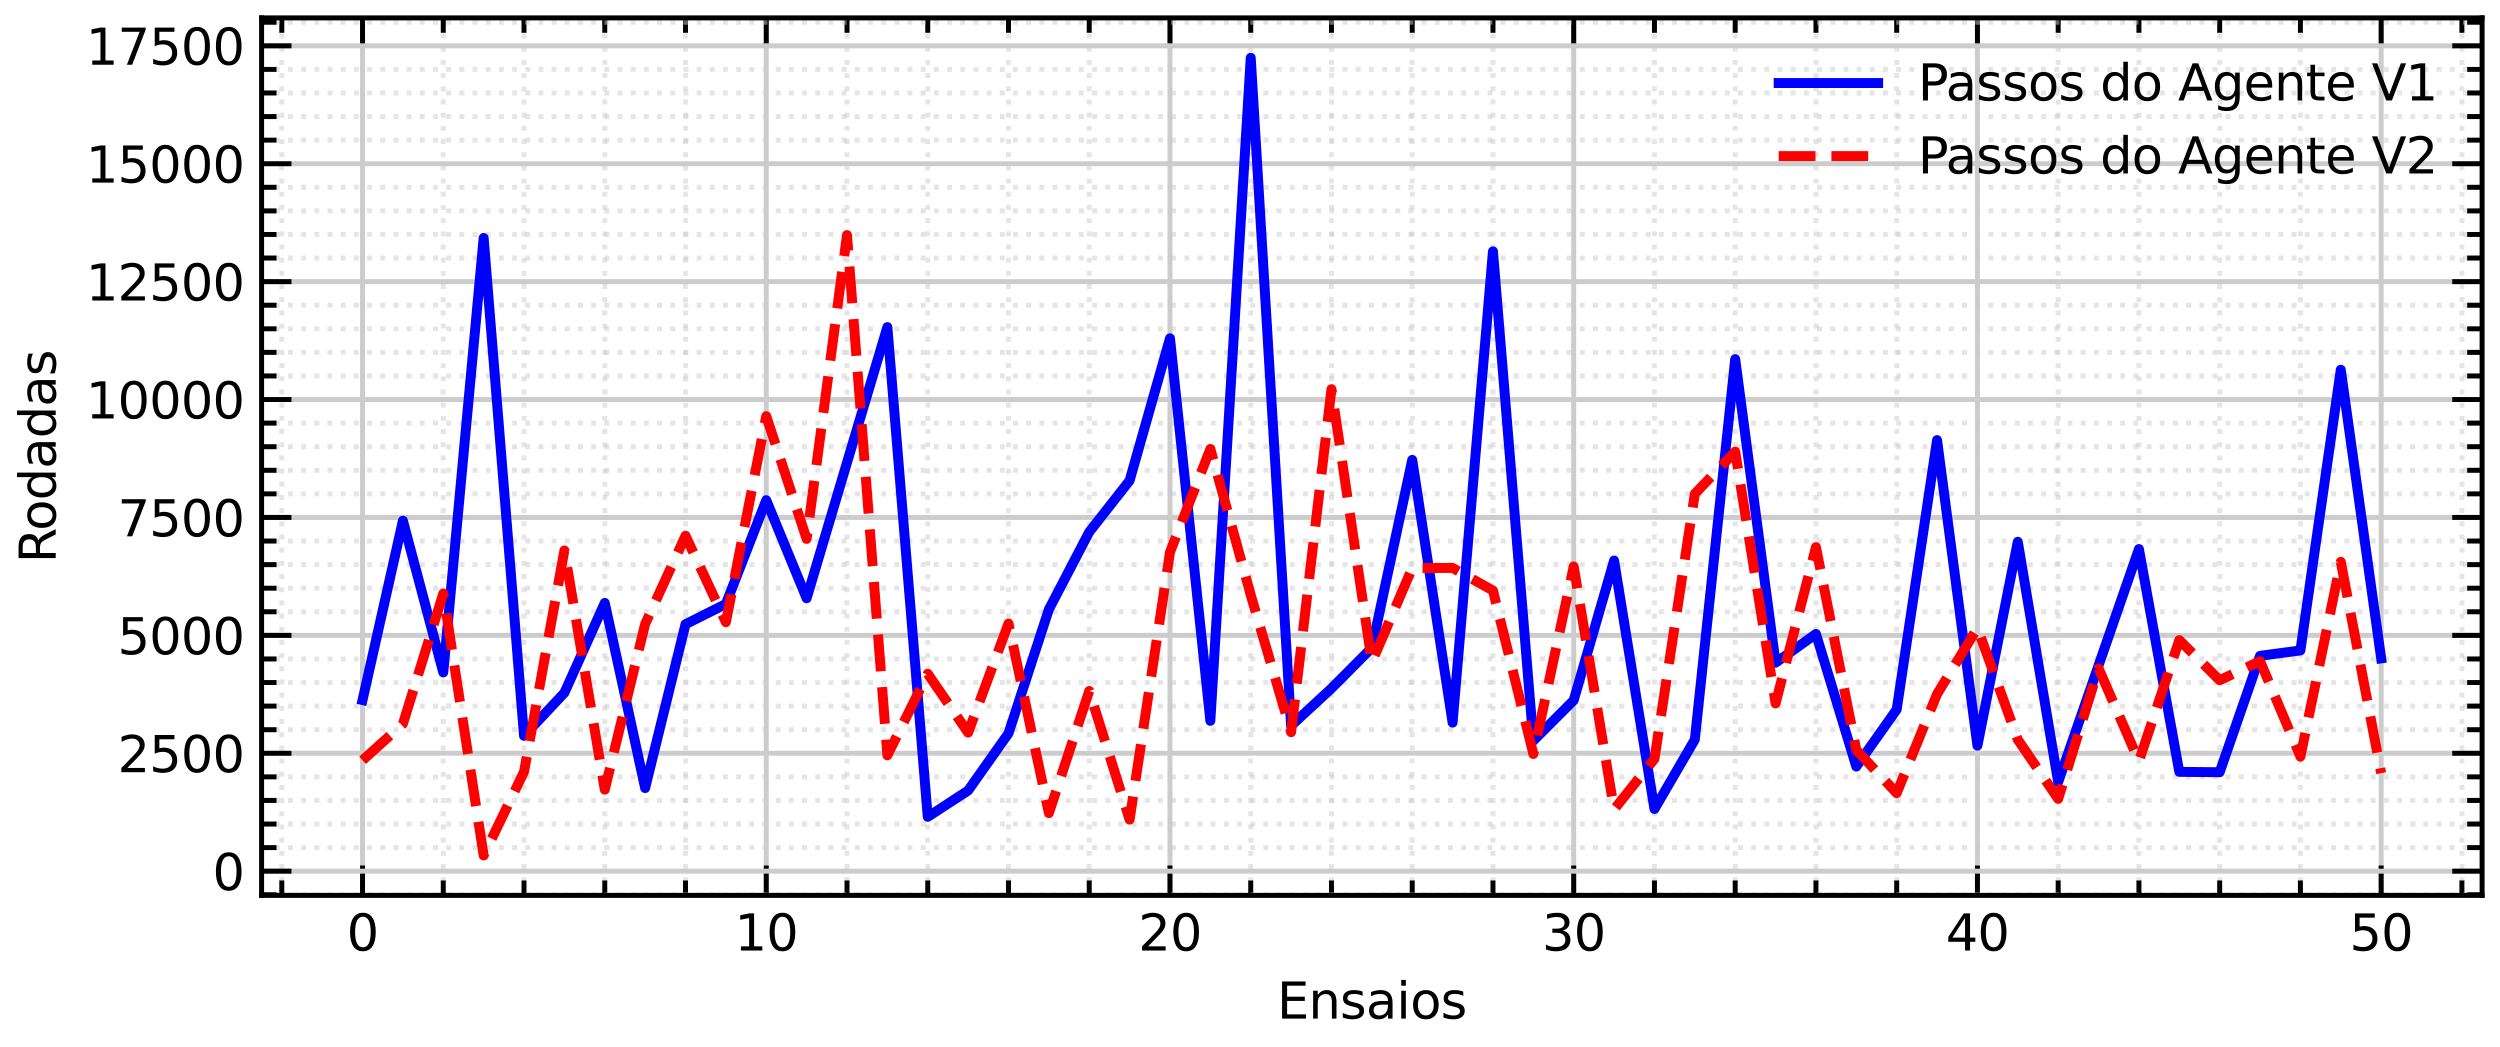 <?xml version="1.0" encoding="utf-8" standalone="no"?>
<!DOCTYPE svg PUBLIC "-//W3C//DTD SVG 1.1//EN"
  "http://www.w3.org/Graphics/SVG/1.1/DTD/svg11.dtd">
<svg xmlns:xlink="http://www.w3.org/1999/xlink" width="502.591pt" height="210.456pt" viewBox="0 0 502.591 210.456" xmlns="http://www.w3.org/2000/svg" version="1.1">
 <defs>
  <style type="text/css">*{stroke-linejoin: round; stroke-linecap: butt}</style>
 </defs>
 <g id="figure_1">
  <g id="patch_1">
   <path d="M 0 210.456 
L 502.591 210.456 
L 502.591 -0 
L 0 -0 
z
" style="fill: #ffffff"/>
  </g>
  <g id="axes_1">
   <g id="patch_2">
    <path d="M 52.591 180 
L 498.991 180 
L 498.991 3.6 
L 52.591 3.6 
z
" style="fill: #ffffff"/>
   </g>
   <g id="matplotlib.axis_1">
    <g id="xtick_1">
     <g id="line2d_1">
      <path d="M 72.882 180 
L 72.882 3.6 
" clip-path="url(#p25f8a3730e)" style="fill: none; stroke: #cccccc; stroke-linecap: square"/>
     </g>
     <g id="line2d_2">
      <defs>
       <path id="m1752357392" d="M 0 0 
L 0 -6 
" style="stroke: #000000"/>
      </defs>
      <g>
       <use xlink:href="#m1752357392" x="72.882" y="180" style="stroke: #000000"/>
      </g>
     </g>
     <g id="line2d_3">
      <defs>
       <path id="ma21f75948d" d="M 0 0 
L 0 6 
" style="stroke: #000000"/>
      </defs>
      <g>
       <use xlink:href="#ma21f75948d" x="72.882" y="3.6" style="stroke: #000000"/>
      </g>
     </g>
     <g id="text_1">
      <!-- 0 -->
      <g transform="translate(69.7 191.098) scale(0.1 -0.1)">
       <defs>
        <path id="DejaVuSans-30" d="M 2034 4250 
Q 1547 4250 1301 3770 
Q 1056 3291 1056 2328 
Q 1056 1369 1301 889 
Q 1547 409 2034 409 
Q 2525 409 2770 889 
Q 3016 1369 3016 2328 
Q 3016 3291 2770 3770 
Q 2525 4250 2034 4250 
z
M 2034 4750 
Q 2819 4750 3233 4129 
Q 3647 3509 3647 2328 
Q 3647 1150 3233 529 
Q 2819 -91 2034 -91 
Q 1250 -91 836 529 
Q 422 1150 422 2328 
Q 422 3509 836 4129 
Q 1250 4750 2034 4750 
z
" transform="scale(0.016)"/>
       </defs>
       <use xlink:href="#DejaVuSans-30"/>
      </g>
     </g>
    </g>
    <g id="xtick_2">
     <g id="line2d_4">
      <path d="M 154.045 180 
L 154.045 3.6 
" clip-path="url(#p25f8a3730e)" style="fill: none; stroke: #cccccc; stroke-linecap: square"/>
     </g>
     <g id="line2d_5">
      <g>
       <use xlink:href="#m1752357392" x="154.045" y="180" style="stroke: #000000"/>
      </g>
     </g>
     <g id="line2d_6">
      <g>
       <use xlink:href="#ma21f75948d" x="154.045" y="3.6" style="stroke: #000000"/>
      </g>
     </g>
     <g id="text_2">
      <!-- 10 -->
      <g transform="translate(147.683 191.098) scale(0.1 -0.1)">
       <defs>
        <path id="DejaVuSans-31" d="M 794 531 
L 1825 531 
L 1825 4091 
L 703 3866 
L 703 4441 
L 1819 4666 
L 2450 4666 
L 2450 531 
L 3481 531 
L 3481 0 
L 794 0 
L 794 531 
z
" transform="scale(0.016)"/>
       </defs>
       <use xlink:href="#DejaVuSans-31"/>
       <use xlink:href="#DejaVuSans-30" x="63.623"/>
      </g>
     </g>
    </g>
    <g id="xtick_3">
     <g id="line2d_7">
      <path d="M 235.209 180 
L 235.209 3.6 
" clip-path="url(#p25f8a3730e)" style="fill: none; stroke: #cccccc; stroke-linecap: square"/>
     </g>
     <g id="line2d_8">
      <g>
       <use xlink:href="#m1752357392" x="235.209" y="180" style="stroke: #000000"/>
      </g>
     </g>
     <g id="line2d_9">
      <g>
       <use xlink:href="#ma21f75948d" x="235.209" y="3.6" style="stroke: #000000"/>
      </g>
     </g>
     <g id="text_3">
      <!-- 20 -->
      <g transform="translate(228.846 191.098) scale(0.1 -0.1)">
       <defs>
        <path id="DejaVuSans-32" d="M 1228 531 
L 3431 531 
L 3431 0 
L 469 0 
L 469 531 
Q 828 903 1448 1529 
Q 2069 2156 2228 2338 
Q 2531 2678 2651 2914 
Q 2772 3150 2772 3378 
Q 2772 3750 2511 3984 
Q 2250 4219 1831 4219 
Q 1534 4219 1204 4116 
Q 875 4013 500 3803 
L 500 4441 
Q 881 4594 1212 4672 
Q 1544 4750 1819 4750 
Q 2544 4750 2975 4387 
Q 3406 4025 3406 3419 
Q 3406 3131 3298 2873 
Q 3191 2616 2906 2266 
Q 2828 2175 2409 1742 
Q 1991 1309 1228 531 
z
" transform="scale(0.016)"/>
       </defs>
       <use xlink:href="#DejaVuSans-32"/>
       <use xlink:href="#DejaVuSans-30" x="63.623"/>
      </g>
     </g>
    </g>
    <g id="xtick_4">
     <g id="line2d_10">
      <path d="M 316.372 180 
L 316.372 3.6 
" clip-path="url(#p25f8a3730e)" style="fill: none; stroke: #cccccc; stroke-linecap: square"/>
     </g>
     <g id="line2d_11">
      <g>
       <use xlink:href="#m1752357392" x="316.372" y="180" style="stroke: #000000"/>
      </g>
     </g>
     <g id="line2d_12">
      <g>
       <use xlink:href="#ma21f75948d" x="316.372" y="3.6" style="stroke: #000000"/>
      </g>
     </g>
     <g id="text_4">
      <!-- 30 -->
      <g transform="translate(310.01 191.098) scale(0.1 -0.1)">
       <defs>
        <path id="DejaVuSans-33" d="M 2597 2516 
Q 3050 2419 3304 2112 
Q 3559 1806 3559 1356 
Q 3559 666 3084 287 
Q 2609 -91 1734 -91 
Q 1441 -91 1130 -33 
Q 819 25 488 141 
L 488 750 
Q 750 597 1062 519 
Q 1375 441 1716 441 
Q 2309 441 2620 675 
Q 2931 909 2931 1356 
Q 2931 1769 2642 2001 
Q 2353 2234 1838 2234 
L 1294 2234 
L 1294 2753 
L 1863 2753 
Q 2328 2753 2575 2939 
Q 2822 3125 2822 3475 
Q 2822 3834 2567 4026 
Q 2313 4219 1838 4219 
Q 1578 4219 1281 4162 
Q 984 4106 628 3988 
L 628 4550 
Q 988 4650 1302 4700 
Q 1616 4750 1894 4750 
Q 2613 4750 3031 4423 
Q 3450 4097 3450 3541 
Q 3450 3153 3228 2886 
Q 3006 2619 2597 2516 
z
" transform="scale(0.016)"/>
       </defs>
       <use xlink:href="#DejaVuSans-33"/>
       <use xlink:href="#DejaVuSans-30" x="63.623"/>
      </g>
     </g>
    </g>
    <g id="xtick_5">
     <g id="line2d_13">
      <path d="M 397.536 180 
L 397.536 3.6 
" clip-path="url(#p25f8a3730e)" style="fill: none; stroke: #cccccc; stroke-linecap: square"/>
     </g>
     <g id="line2d_14">
      <g>
       <use xlink:href="#m1752357392" x="397.536" y="180" style="stroke: #000000"/>
      </g>
     </g>
     <g id="line2d_15">
      <g>
       <use xlink:href="#ma21f75948d" x="397.536" y="3.6" style="stroke: #000000"/>
      </g>
     </g>
     <g id="text_5">
      <!-- 40 -->
      <g transform="translate(391.174 191.098) scale(0.1 -0.1)">
       <defs>
        <path id="DejaVuSans-34" d="M 2419 4116 
L 825 1625 
L 2419 1625 
L 2419 4116 
z
M 2253 4666 
L 3047 4666 
L 3047 1625 
L 3713 1625 
L 3713 1100 
L 3047 1100 
L 3047 0 
L 2419 0 
L 2419 1100 
L 313 1100 
L 313 1709 
L 2253 4666 
z
" transform="scale(0.016)"/>
       </defs>
       <use xlink:href="#DejaVuSans-34"/>
       <use xlink:href="#DejaVuSans-30" x="63.623"/>
      </g>
     </g>
    </g>
    <g id="xtick_6">
     <g id="line2d_16">
      <path d="M 478.7 180 
L 478.7 3.6 
" clip-path="url(#p25f8a3730e)" style="fill: none; stroke: #cccccc; stroke-linecap: square"/>
     </g>
     <g id="line2d_17">
      <g>
       <use xlink:href="#m1752357392" x="478.7" y="180" style="stroke: #000000"/>
      </g>
     </g>
     <g id="line2d_18">
      <g>
       <use xlink:href="#ma21f75948d" x="478.7" y="3.6" style="stroke: #000000"/>
      </g>
     </g>
     <g id="text_6">
      <!-- 50 -->
      <g transform="translate(472.337 191.098) scale(0.1 -0.1)">
       <defs>
        <path id="DejaVuSans-35" d="M 691 4666 
L 3169 4666 
L 3169 4134 
L 1269 4134 
L 1269 2991 
Q 1406 3038 1543 3061 
Q 1681 3084 1819 3084 
Q 2600 3084 3056 2656 
Q 3513 2228 3513 1497 
Q 3513 744 3044 326 
Q 2575 -91 1722 -91 
Q 1428 -91 1123 -41 
Q 819 9 494 109 
L 494 744 
Q 775 591 1075 516 
Q 1375 441 1709 441 
Q 2250 441 2565 725 
Q 2881 1009 2881 1497 
Q 2881 1984 2565 2268 
Q 2250 2553 1709 2553 
Q 1456 2553 1204 2497 
Q 953 2441 691 2322 
L 691 4666 
z
" transform="scale(0.016)"/>
       </defs>
       <use xlink:href="#DejaVuSans-35"/>
       <use xlink:href="#DejaVuSans-30" x="63.623"/>
      </g>
     </g>
    </g>
    <g id="xtick_7">
     <g id="line2d_19">
      <path d="M 56.649 180 
L 56.649 3.6 
" clip-path="url(#p25f8a3730e)" style="fill: none; stroke-dasharray: 1,1.65; stroke-dashoffset: 0; stroke: #cccccc; stroke-opacity: 0.5"/>
     </g>
     <g id="line2d_20">
      <defs>
       <path id="m4422325b4e" d="M 0 0 
L 0 -3 
" style="stroke: #000000"/>
      </defs>
      <g>
       <use xlink:href="#m4422325b4e" x="56.649" y="180" style="stroke: #000000"/>
      </g>
     </g>
     <g id="line2d_21">
      <defs>
       <path id="m6f8b454fb4" d="M 0 0 
L 0 3 
" style="stroke: #000000"/>
      </defs>
      <g>
       <use xlink:href="#m6f8b454fb4" x="56.649" y="3.6" style="stroke: #000000"/>
      </g>
     </g>
    </g>
    <g id="xtick_8">
     <g id="line2d_22">
      <path d="M 89.114 180 
L 89.114 3.6 
" clip-path="url(#p25f8a3730e)" style="fill: none; stroke-dasharray: 1,1.65; stroke-dashoffset: 0; stroke: #cccccc; stroke-opacity: 0.5"/>
     </g>
     <g id="line2d_23">
      <g>
       <use xlink:href="#m4422325b4e" x="89.114" y="180" style="stroke: #000000"/>
      </g>
     </g>
     <g id="line2d_24">
      <g>
       <use xlink:href="#m6f8b454fb4" x="89.114" y="3.6" style="stroke: #000000"/>
      </g>
     </g>
    </g>
    <g id="xtick_9">
     <g id="line2d_25">
      <path d="M 105.347 180 
L 105.347 3.6 
" clip-path="url(#p25f8a3730e)" style="fill: none; stroke-dasharray: 1,1.65; stroke-dashoffset: 0; stroke: #cccccc; stroke-opacity: 0.5"/>
     </g>
     <g id="line2d_26">
      <g>
       <use xlink:href="#m4422325b4e" x="105.347" y="180" style="stroke: #000000"/>
      </g>
     </g>
     <g id="line2d_27">
      <g>
       <use xlink:href="#m6f8b454fb4" x="105.347" y="3.6" style="stroke: #000000"/>
      </g>
     </g>
    </g>
    <g id="xtick_10">
     <g id="line2d_28">
      <path d="M 121.58 180 
L 121.58 3.6 
" clip-path="url(#p25f8a3730e)" style="fill: none; stroke-dasharray: 1,1.65; stroke-dashoffset: 0; stroke: #cccccc; stroke-opacity: 0.5"/>
     </g>
     <g id="line2d_29">
      <g>
       <use xlink:href="#m4422325b4e" x="121.58" y="180" style="stroke: #000000"/>
      </g>
     </g>
     <g id="line2d_30">
      <g>
       <use xlink:href="#m6f8b454fb4" x="121.58" y="3.6" style="stroke: #000000"/>
      </g>
     </g>
    </g>
    <g id="xtick_11">
     <g id="line2d_31">
      <path d="M 137.812 180 
L 137.812 3.6 
" clip-path="url(#p25f8a3730e)" style="fill: none; stroke-dasharray: 1,1.65; stroke-dashoffset: 0; stroke: #cccccc; stroke-opacity: 0.5"/>
     </g>
     <g id="line2d_32">
      <g>
       <use xlink:href="#m4422325b4e" x="137.812" y="180" style="stroke: #000000"/>
      </g>
     </g>
     <g id="line2d_33">
      <g>
       <use xlink:href="#m6f8b454fb4" x="137.812" y="3.6" style="stroke: #000000"/>
      </g>
     </g>
    </g>
    <g id="xtick_12">
     <g id="line2d_34">
      <path d="M 170.278 180 
L 170.278 3.6 
" clip-path="url(#p25f8a3730e)" style="fill: none; stroke-dasharray: 1,1.65; stroke-dashoffset: 0; stroke: #cccccc; stroke-opacity: 0.5"/>
     </g>
     <g id="line2d_35">
      <g>
       <use xlink:href="#m4422325b4e" x="170.278" y="180" style="stroke: #000000"/>
      </g>
     </g>
     <g id="line2d_36">
      <g>
       <use xlink:href="#m6f8b454fb4" x="170.278" y="3.6" style="stroke: #000000"/>
      </g>
     </g>
    </g>
    <g id="xtick_13">
     <g id="line2d_37">
      <path d="M 186.511 180 
L 186.511 3.6 
" clip-path="url(#p25f8a3730e)" style="fill: none; stroke-dasharray: 1,1.65; stroke-dashoffset: 0; stroke: #cccccc; stroke-opacity: 0.5"/>
     </g>
     <g id="line2d_38">
      <g>
       <use xlink:href="#m4422325b4e" x="186.511" y="180" style="stroke: #000000"/>
      </g>
     </g>
     <g id="line2d_39">
      <g>
       <use xlink:href="#m6f8b454fb4" x="186.511" y="3.6" style="stroke: #000000"/>
      </g>
     </g>
    </g>
    <g id="xtick_14">
     <g id="line2d_40">
      <path d="M 202.743 180 
L 202.743 3.6 
" clip-path="url(#p25f8a3730e)" style="fill: none; stroke-dasharray: 1,1.65; stroke-dashoffset: 0; stroke: #cccccc; stroke-opacity: 0.5"/>
     </g>
     <g id="line2d_41">
      <g>
       <use xlink:href="#m4422325b4e" x="202.743" y="180" style="stroke: #000000"/>
      </g>
     </g>
     <g id="line2d_42">
      <g>
       <use xlink:href="#m6f8b454fb4" x="202.743" y="3.6" style="stroke: #000000"/>
      </g>
     </g>
    </g>
    <g id="xtick_15">
     <g id="line2d_43">
      <path d="M 218.976 180 
L 218.976 3.6 
" clip-path="url(#p25f8a3730e)" style="fill: none; stroke-dasharray: 1,1.65; stroke-dashoffset: 0; stroke: #cccccc; stroke-opacity: 0.5"/>
     </g>
     <g id="line2d_44">
      <g>
       <use xlink:href="#m4422325b4e" x="218.976" y="180" style="stroke: #000000"/>
      </g>
     </g>
     <g id="line2d_45">
      <g>
       <use xlink:href="#m6f8b454fb4" x="218.976" y="3.6" style="stroke: #000000"/>
      </g>
     </g>
    </g>
    <g id="xtick_16">
     <g id="line2d_46">
      <path d="M 251.442 180 
L 251.442 3.6 
" clip-path="url(#p25f8a3730e)" style="fill: none; stroke-dasharray: 1,1.65; stroke-dashoffset: 0; stroke: #cccccc; stroke-opacity: 0.5"/>
     </g>
     <g id="line2d_47">
      <g>
       <use xlink:href="#m4422325b4e" x="251.442" y="180" style="stroke: #000000"/>
      </g>
     </g>
     <g id="line2d_48">
      <g>
       <use xlink:href="#m6f8b454fb4" x="251.442" y="3.6" style="stroke: #000000"/>
      </g>
     </g>
    </g>
    <g id="xtick_17">
     <g id="line2d_49">
      <path d="M 267.674 180 
L 267.674 3.6 
" clip-path="url(#p25f8a3730e)" style="fill: none; stroke-dasharray: 1,1.65; stroke-dashoffset: 0; stroke: #cccccc; stroke-opacity: 0.5"/>
     </g>
     <g id="line2d_50">
      <g>
       <use xlink:href="#m4422325b4e" x="267.674" y="180" style="stroke: #000000"/>
      </g>
     </g>
     <g id="line2d_51">
      <g>
       <use xlink:href="#m6f8b454fb4" x="267.674" y="3.6" style="stroke: #000000"/>
      </g>
     </g>
    </g>
    <g id="xtick_18">
     <g id="line2d_52">
      <path d="M 283.907 180 
L 283.907 3.6 
" clip-path="url(#p25f8a3730e)" style="fill: none; stroke-dasharray: 1,1.65; stroke-dashoffset: 0; stroke: #cccccc; stroke-opacity: 0.5"/>
     </g>
     <g id="line2d_53">
      <g>
       <use xlink:href="#m4422325b4e" x="283.907" y="180" style="stroke: #000000"/>
      </g>
     </g>
     <g id="line2d_54">
      <g>
       <use xlink:href="#m6f8b454fb4" x="283.907" y="3.6" style="stroke: #000000"/>
      </g>
     </g>
    </g>
    <g id="xtick_19">
     <g id="line2d_55">
      <path d="M 300.14 180 
L 300.14 3.6 
" clip-path="url(#p25f8a3730e)" style="fill: none; stroke-dasharray: 1,1.65; stroke-dashoffset: 0; stroke: #cccccc; stroke-opacity: 0.5"/>
     </g>
     <g id="line2d_56">
      <g>
       <use xlink:href="#m4422325b4e" x="300.14" y="180" style="stroke: #000000"/>
      </g>
     </g>
     <g id="line2d_57">
      <g>
       <use xlink:href="#m6f8b454fb4" x="300.14" y="3.6" style="stroke: #000000"/>
      </g>
     </g>
    </g>
    <g id="xtick_20">
     <g id="line2d_58">
      <path d="M 332.605 180 
L 332.605 3.6 
" clip-path="url(#p25f8a3730e)" style="fill: none; stroke-dasharray: 1,1.65; stroke-dashoffset: 0; stroke: #cccccc; stroke-opacity: 0.5"/>
     </g>
     <g id="line2d_59">
      <g>
       <use xlink:href="#m4422325b4e" x="332.605" y="180" style="stroke: #000000"/>
      </g>
     </g>
     <g id="line2d_60">
      <g>
       <use xlink:href="#m6f8b454fb4" x="332.605" y="3.6" style="stroke: #000000"/>
      </g>
     </g>
    </g>
    <g id="xtick_21">
     <g id="line2d_61">
      <path d="M 348.838 180 
L 348.838 3.6 
" clip-path="url(#p25f8a3730e)" style="fill: none; stroke-dasharray: 1,1.65; stroke-dashoffset: 0; stroke: #cccccc; stroke-opacity: 0.5"/>
     </g>
     <g id="line2d_62">
      <g>
       <use xlink:href="#m4422325b4e" x="348.838" y="180" style="stroke: #000000"/>
      </g>
     </g>
     <g id="line2d_63">
      <g>
       <use xlink:href="#m6f8b454fb4" x="348.838" y="3.6" style="stroke: #000000"/>
      </g>
     </g>
    </g>
    <g id="xtick_22">
     <g id="line2d_64">
      <path d="M 365.071 180 
L 365.071 3.6 
" clip-path="url(#p25f8a3730e)" style="fill: none; stroke-dasharray: 1,1.65; stroke-dashoffset: 0; stroke: #cccccc; stroke-opacity: 0.5"/>
     </g>
     <g id="line2d_65">
      <g>
       <use xlink:href="#m4422325b4e" x="365.071" y="180" style="stroke: #000000"/>
      </g>
     </g>
     <g id="line2d_66">
      <g>
       <use xlink:href="#m6f8b454fb4" x="365.071" y="3.6" style="stroke: #000000"/>
      </g>
     </g>
    </g>
    <g id="xtick_23">
     <g id="line2d_67">
      <path d="M 381.303 180 
L 381.303 3.6 
" clip-path="url(#p25f8a3730e)" style="fill: none; stroke-dasharray: 1,1.65; stroke-dashoffset: 0; stroke: #cccccc; stroke-opacity: 0.5"/>
     </g>
     <g id="line2d_68">
      <g>
       <use xlink:href="#m4422325b4e" x="381.303" y="180" style="stroke: #000000"/>
      </g>
     </g>
     <g id="line2d_69">
      <g>
       <use xlink:href="#m6f8b454fb4" x="381.303" y="3.6" style="stroke: #000000"/>
      </g>
     </g>
    </g>
    <g id="xtick_24">
     <g id="line2d_70">
      <path d="M 413.769 180 
L 413.769 3.6 
" clip-path="url(#p25f8a3730e)" style="fill: none; stroke-dasharray: 1,1.65; stroke-dashoffset: 0; stroke: #cccccc; stroke-opacity: 0.5"/>
     </g>
     <g id="line2d_71">
      <g>
       <use xlink:href="#m4422325b4e" x="413.769" y="180" style="stroke: #000000"/>
      </g>
     </g>
     <g id="line2d_72">
      <g>
       <use xlink:href="#m6f8b454fb4" x="413.769" y="3.6" style="stroke: #000000"/>
      </g>
     </g>
    </g>
    <g id="xtick_25">
     <g id="line2d_73">
      <path d="M 430.002 180 
L 430.002 3.6 
" clip-path="url(#p25f8a3730e)" style="fill: none; stroke-dasharray: 1,1.65; stroke-dashoffset: 0; stroke: #cccccc; stroke-opacity: 0.5"/>
     </g>
     <g id="line2d_74">
      <g>
       <use xlink:href="#m4422325b4e" x="430.002" y="180" style="stroke: #000000"/>
      </g>
     </g>
     <g id="line2d_75">
      <g>
       <use xlink:href="#m6f8b454fb4" x="430.002" y="3.6" style="stroke: #000000"/>
      </g>
     </g>
    </g>
    <g id="xtick_26">
     <g id="line2d_76">
      <path d="M 446.234 180 
L 446.234 3.6 
" clip-path="url(#p25f8a3730e)" style="fill: none; stroke-dasharray: 1,1.65; stroke-dashoffset: 0; stroke: #cccccc; stroke-opacity: 0.5"/>
     </g>
     <g id="line2d_77">
      <g>
       <use xlink:href="#m4422325b4e" x="446.234" y="180" style="stroke: #000000"/>
      </g>
     </g>
     <g id="line2d_78">
      <g>
       <use xlink:href="#m6f8b454fb4" x="446.234" y="3.6" style="stroke: #000000"/>
      </g>
     </g>
    </g>
    <g id="xtick_27">
     <g id="line2d_79">
      <path d="M 462.467 180 
L 462.467 3.6 
" clip-path="url(#p25f8a3730e)" style="fill: none; stroke-dasharray: 1,1.65; stroke-dashoffset: 0; stroke: #cccccc; stroke-opacity: 0.5"/>
     </g>
     <g id="line2d_80">
      <g>
       <use xlink:href="#m4422325b4e" x="462.467" y="180" style="stroke: #000000"/>
      </g>
     </g>
     <g id="line2d_81">
      <g>
       <use xlink:href="#m6f8b454fb4" x="462.467" y="3.6" style="stroke: #000000"/>
      </g>
     </g>
    </g>
    <g id="xtick_28">
     <g id="line2d_82">
      <path d="M 494.932 180 
L 494.932 3.6 
" clip-path="url(#p25f8a3730e)" style="fill: none; stroke-dasharray: 1,1.65; stroke-dashoffset: 0; stroke: #cccccc; stroke-opacity: 0.5"/>
     </g>
     <g id="line2d_83">
      <g>
       <use xlink:href="#m4422325b4e" x="494.932" y="180" style="stroke: #000000"/>
      </g>
     </g>
     <g id="line2d_84">
      <g>
       <use xlink:href="#m6f8b454fb4" x="494.932" y="3.6" style="stroke: #000000"/>
      </g>
     </g>
    </g>
    <g id="text_7">
     <!-- Ensaios -->
     <g transform="translate(256.741 204.777) scale(0.1 -0.1)">
      <defs>
       <path id="DejaVuSans-45" d="M 628 4666 
L 3578 4666 
L 3578 4134 
L 1259 4134 
L 1259 2753 
L 3481 2753 
L 3481 2222 
L 1259 2222 
L 1259 531 
L 3634 531 
L 3634 0 
L 628 0 
L 628 4666 
z
" transform="scale(0.016)"/>
       <path id="DejaVuSans-6e" d="M 3513 2113 
L 3513 0 
L 2938 0 
L 2938 2094 
Q 2938 2591 2744 2837 
Q 2550 3084 2163 3084 
Q 1697 3084 1428 2787 
Q 1159 2491 1159 1978 
L 1159 0 
L 581 0 
L 581 3500 
L 1159 3500 
L 1159 2956 
Q 1366 3272 1645 3428 
Q 1925 3584 2291 3584 
Q 2894 3584 3203 3211 
Q 3513 2838 3513 2113 
z
" transform="scale(0.016)"/>
       <path id="DejaVuSans-73" d="M 2834 3397 
L 2834 2853 
Q 2591 2978 2328 3040 
Q 2066 3103 1784 3103 
Q 1356 3103 1142 2972 
Q 928 2841 928 2578 
Q 928 2378 1081 2264 
Q 1234 2150 1697 2047 
L 1894 2003 
Q 2506 1872 2764 1633 
Q 3022 1394 3022 966 
Q 3022 478 2636 193 
Q 2250 -91 1575 -91 
Q 1294 -91 989 -36 
Q 684 19 347 128 
L 347 722 
Q 666 556 975 473 
Q 1284 391 1588 391 
Q 1994 391 2212 530 
Q 2431 669 2431 922 
Q 2431 1156 2273 1281 
Q 2116 1406 1581 1522 
L 1381 1569 
Q 847 1681 609 1914 
Q 372 2147 372 2553 
Q 372 3047 722 3315 
Q 1072 3584 1716 3584 
Q 2034 3584 2315 3537 
Q 2597 3491 2834 3397 
z
" transform="scale(0.016)"/>
       <path id="DejaVuSans-61" d="M 2194 1759 
Q 1497 1759 1228 1600 
Q 959 1441 959 1056 
Q 959 750 1161 570 
Q 1363 391 1709 391 
Q 2188 391 2477 730 
Q 2766 1069 2766 1631 
L 2766 1759 
L 2194 1759 
z
M 3341 1997 
L 3341 0 
L 2766 0 
L 2766 531 
Q 2569 213 2275 61 
Q 1981 -91 1556 -91 
Q 1019 -91 701 211 
Q 384 513 384 1019 
Q 384 1609 779 1909 
Q 1175 2209 1959 2209 
L 2766 2209 
L 2766 2266 
Q 2766 2663 2505 2880 
Q 2244 3097 1772 3097 
Q 1472 3097 1187 3025 
Q 903 2953 641 2809 
L 641 3341 
Q 956 3463 1253 3523 
Q 1550 3584 1831 3584 
Q 2591 3584 2966 3190 
Q 3341 2797 3341 1997 
z
" transform="scale(0.016)"/>
       <path id="DejaVuSans-69" d="M 603 3500 
L 1178 3500 
L 1178 0 
L 603 0 
L 603 3500 
z
M 603 4863 
L 1178 4863 
L 1178 4134 
L 603 4134 
L 603 4863 
z
" transform="scale(0.016)"/>
       <path id="DejaVuSans-6f" d="M 1959 3097 
Q 1497 3097 1228 2736 
Q 959 2375 959 1747 
Q 959 1119 1226 758 
Q 1494 397 1959 397 
Q 2419 397 2687 759 
Q 2956 1122 2956 1747 
Q 2956 2369 2687 2733 
Q 2419 3097 1959 3097 
z
M 1959 3584 
Q 2709 3584 3137 3096 
Q 3566 2609 3566 1747 
Q 3566 888 3137 398 
Q 2709 -91 1959 -91 
Q 1206 -91 779 398 
Q 353 888 353 1747 
Q 353 2609 779 3096 
Q 1206 3584 1959 3584 
z
" transform="scale(0.016)"/>
      </defs>
      <use xlink:href="#DejaVuSans-45"/>
      <use xlink:href="#DejaVuSans-6e" x="63.184"/>
      <use xlink:href="#DejaVuSans-73" x="126.562"/>
      <use xlink:href="#DejaVuSans-61" x="178.662"/>
      <use xlink:href="#DejaVuSans-69" x="239.941"/>
      <use xlink:href="#DejaVuSans-6f" x="267.725"/>
      <use xlink:href="#DejaVuSans-73" x="328.906"/>
     </g>
    </g>
   </g>
   <g id="matplotlib.axis_2">
    <g id="ytick_1">
     <g id="line2d_85">
      <path d="M 52.591 175.139 
L 498.991 175.139 
" clip-path="url(#p25f8a3730e)" style="fill: none; stroke: #cccccc; stroke-linecap: square"/>
     </g>
     <g id="line2d_86">
      <defs>
       <path id="m81702fb0b6" d="M 0 0 
L 6 0 
" style="stroke: #000000"/>
      </defs>
      <g>
       <use xlink:href="#m81702fb0b6" x="52.591" y="175.139" style="stroke: #000000"/>
      </g>
     </g>
     <g id="line2d_87">
      <defs>
       <path id="m418304669b" d="M 0 0 
L -6 0 
" style="stroke: #000000"/>
      </defs>
      <g>
       <use xlink:href="#m418304669b" x="498.991" y="175.139" style="stroke: #000000"/>
      </g>
     </g>
     <g id="text_8">
      <!-- 0 -->
      <g transform="translate(42.728 178.938) scale(0.1 -0.1)">
       <use xlink:href="#DejaVuSans-30"/>
      </g>
     </g>
    </g>
    <g id="ytick_2">
     <g id="line2d_88">
      <path d="M 52.591 151.435 
L 498.991 151.435 
" clip-path="url(#p25f8a3730e)" style="fill: none; stroke: #cccccc; stroke-linecap: square"/>
     </g>
     <g id="line2d_89">
      <g>
       <use xlink:href="#m81702fb0b6" x="52.591" y="151.435" style="stroke: #000000"/>
      </g>
     </g>
     <g id="line2d_90">
      <g>
       <use xlink:href="#m418304669b" x="498.991" y="151.435" style="stroke: #000000"/>
      </g>
     </g>
     <g id="text_9">
      <!-- 2500 -->
      <g transform="translate(23.641 155.234) scale(0.1 -0.1)">
       <use xlink:href="#DejaVuSans-32"/>
       <use xlink:href="#DejaVuSans-35" x="63.623"/>
       <use xlink:href="#DejaVuSans-30" x="127.246"/>
       <use xlink:href="#DejaVuSans-30" x="190.869"/>
      </g>
     </g>
    </g>
    <g id="ytick_3">
     <g id="line2d_91">
      <path d="M 52.591 127.731 
L 498.991 127.731 
" clip-path="url(#p25f8a3730e)" style="fill: none; stroke: #cccccc; stroke-linecap: square"/>
     </g>
     <g id="line2d_92">
      <g>
       <use xlink:href="#m81702fb0b6" x="52.591" y="127.731" style="stroke: #000000"/>
      </g>
     </g>
     <g id="line2d_93">
      <g>
       <use xlink:href="#m418304669b" x="498.991" y="127.731" style="stroke: #000000"/>
      </g>
     </g>
     <g id="text_10">
      <!-- 5000 -->
      <g transform="translate(23.641 131.53) scale(0.1 -0.1)">
       <use xlink:href="#DejaVuSans-35"/>
       <use xlink:href="#DejaVuSans-30" x="63.623"/>
       <use xlink:href="#DejaVuSans-30" x="127.246"/>
       <use xlink:href="#DejaVuSans-30" x="190.869"/>
      </g>
     </g>
    </g>
    <g id="ytick_4">
     <g id="line2d_94">
      <path d="M 52.591 104.027 
L 498.991 104.027 
" clip-path="url(#p25f8a3730e)" style="fill: none; stroke: #cccccc; stroke-linecap: square"/>
     </g>
     <g id="line2d_95">
      <g>
       <use xlink:href="#m81702fb0b6" x="52.591" y="104.027" style="stroke: #000000"/>
      </g>
     </g>
     <g id="line2d_96">
      <g>
       <use xlink:href="#m418304669b" x="498.991" y="104.027" style="stroke: #000000"/>
      </g>
     </g>
     <g id="text_11">
      <!-- 7500 -->
      <g transform="translate(23.641 107.826) scale(0.1 -0.1)">
       <defs>
        <path id="DejaVuSans-37" d="M 525 4666 
L 3525 4666 
L 3525 4397 
L 1831 0 
L 1172 0 
L 2766 4134 
L 525 4134 
L 525 4666 
z
" transform="scale(0.016)"/>
       </defs>
       <use xlink:href="#DejaVuSans-37"/>
       <use xlink:href="#DejaVuSans-35" x="63.623"/>
       <use xlink:href="#DejaVuSans-30" x="127.246"/>
       <use xlink:href="#DejaVuSans-30" x="190.869"/>
      </g>
     </g>
    </g>
    <g id="ytick_5">
     <g id="line2d_97">
      <path d="M 52.591 80.322 
L 498.991 80.322 
" clip-path="url(#p25f8a3730e)" style="fill: none; stroke: #cccccc; stroke-linecap: square"/>
     </g>
     <g id="line2d_98">
      <g>
       <use xlink:href="#m81702fb0b6" x="52.591" y="80.322" style="stroke: #000000"/>
      </g>
     </g>
     <g id="line2d_99">
      <g>
       <use xlink:href="#m418304669b" x="498.991" y="80.322" style="stroke: #000000"/>
      </g>
     </g>
     <g id="text_12">
      <!-- 10000 -->
      <g transform="translate(17.278 84.122) scale(0.1 -0.1)">
       <use xlink:href="#DejaVuSans-31"/>
       <use xlink:href="#DejaVuSans-30" x="63.623"/>
       <use xlink:href="#DejaVuSans-30" x="127.246"/>
       <use xlink:href="#DejaVuSans-30" x="190.869"/>
       <use xlink:href="#DejaVuSans-30" x="254.492"/>
      </g>
     </g>
    </g>
    <g id="ytick_6">
     <g id="line2d_100">
      <path d="M 52.591 56.618 
L 498.991 56.618 
" clip-path="url(#p25f8a3730e)" style="fill: none; stroke: #cccccc; stroke-linecap: square"/>
     </g>
     <g id="line2d_101">
      <g>
       <use xlink:href="#m81702fb0b6" x="52.591" y="56.618" style="stroke: #000000"/>
      </g>
     </g>
     <g id="line2d_102">
      <g>
       <use xlink:href="#m418304669b" x="498.991" y="56.618" style="stroke: #000000"/>
      </g>
     </g>
     <g id="text_13">
      <!-- 12500 -->
      <g transform="translate(17.278 60.417) scale(0.1 -0.1)">
       <use xlink:href="#DejaVuSans-31"/>
       <use xlink:href="#DejaVuSans-32" x="63.623"/>
       <use xlink:href="#DejaVuSans-35" x="127.246"/>
       <use xlink:href="#DejaVuSans-30" x="190.869"/>
       <use xlink:href="#DejaVuSans-30" x="254.492"/>
      </g>
     </g>
    </g>
    <g id="ytick_7">
     <g id="line2d_103">
      <path d="M 52.591 32.914 
L 498.991 32.914 
" clip-path="url(#p25f8a3730e)" style="fill: none; stroke: #cccccc; stroke-linecap: square"/>
     </g>
     <g id="line2d_104">
      <g>
       <use xlink:href="#m81702fb0b6" x="52.591" y="32.914" style="stroke: #000000"/>
      </g>
     </g>
     <g id="line2d_105">
      <g>
       <use xlink:href="#m418304669b" x="498.991" y="32.914" style="stroke: #000000"/>
      </g>
     </g>
     <g id="text_14">
      <!-- 15000 -->
      <g transform="translate(17.278 36.713) scale(0.1 -0.1)">
       <use xlink:href="#DejaVuSans-31"/>
       <use xlink:href="#DejaVuSans-35" x="63.623"/>
       <use xlink:href="#DejaVuSans-30" x="127.246"/>
       <use xlink:href="#DejaVuSans-30" x="190.869"/>
       <use xlink:href="#DejaVuSans-30" x="254.492"/>
      </g>
     </g>
    </g>
    <g id="ytick_8">
     <g id="line2d_106">
      <path d="M 52.591 9.21 
L 498.991 9.21 
" clip-path="url(#p25f8a3730e)" style="fill: none; stroke: #cccccc; stroke-linecap: square"/>
     </g>
     <g id="line2d_107">
      <g>
       <use xlink:href="#m81702fb0b6" x="52.591" y="9.21" style="stroke: #000000"/>
      </g>
     </g>
     <g id="line2d_108">
      <g>
       <use xlink:href="#m418304669b" x="498.991" y="9.21" style="stroke: #000000"/>
      </g>
     </g>
     <g id="text_15">
      <!-- 17500 -->
      <g transform="translate(17.278 13.009) scale(0.1 -0.1)">
       <use xlink:href="#DejaVuSans-31"/>
       <use xlink:href="#DejaVuSans-37" x="63.623"/>
       <use xlink:href="#DejaVuSans-35" x="127.246"/>
       <use xlink:href="#DejaVuSans-30" x="190.869"/>
       <use xlink:href="#DejaVuSans-30" x="254.492"/>
      </g>
     </g>
    </g>
    <g id="ytick_9">
     <g id="line2d_109">
      <path d="M 52.591 179.88 
L 498.991 179.88 
" clip-path="url(#p25f8a3730e)" style="fill: none; stroke-dasharray: 1,1.65; stroke-dashoffset: 0; stroke: #cccccc; stroke-opacity: 0.5"/>
     </g>
     <g id="line2d_110">
      <defs>
       <path id="m48f1506a0d" d="M 0 0 
L 3 0 
" style="stroke: #000000"/>
      </defs>
      <g>
       <use xlink:href="#m48f1506a0d" x="52.591" y="179.88" style="stroke: #000000"/>
      </g>
     </g>
     <g id="line2d_111">
      <defs>
       <path id="m383aeaf9b4" d="M 0 0 
L -3 0 
" style="stroke: #000000"/>
      </defs>
      <g>
       <use xlink:href="#m383aeaf9b4" x="498.991" y="179.88" style="stroke: #000000"/>
      </g>
     </g>
    </g>
    <g id="ytick_10">
     <g id="line2d_112">
      <path d="M 52.591 170.398 
L 498.991 170.398 
" clip-path="url(#p25f8a3730e)" style="fill: none; stroke-dasharray: 1,1.65; stroke-dashoffset: 0; stroke: #cccccc; stroke-opacity: 0.5"/>
     </g>
     <g id="line2d_113">
      <g>
       <use xlink:href="#m48f1506a0d" x="52.591" y="170.398" style="stroke: #000000"/>
      </g>
     </g>
     <g id="line2d_114">
      <g>
       <use xlink:href="#m383aeaf9b4" x="498.991" y="170.398" style="stroke: #000000"/>
      </g>
     </g>
    </g>
    <g id="ytick_11">
     <g id="line2d_115">
      <path d="M 52.591 165.658 
L 498.991 165.658 
" clip-path="url(#p25f8a3730e)" style="fill: none; stroke-dasharray: 1,1.65; stroke-dashoffset: 0; stroke: #cccccc; stroke-opacity: 0.5"/>
     </g>
     <g id="line2d_116">
      <g>
       <use xlink:href="#m48f1506a0d" x="52.591" y="165.658" style="stroke: #000000"/>
      </g>
     </g>
     <g id="line2d_117">
      <g>
       <use xlink:href="#m383aeaf9b4" x="498.991" y="165.658" style="stroke: #000000"/>
      </g>
     </g>
    </g>
    <g id="ytick_12">
     <g id="line2d_118">
      <path d="M 52.591 160.917 
L 498.991 160.917 
" clip-path="url(#p25f8a3730e)" style="fill: none; stroke-dasharray: 1,1.65; stroke-dashoffset: 0; stroke: #cccccc; stroke-opacity: 0.5"/>
     </g>
     <g id="line2d_119">
      <g>
       <use xlink:href="#m48f1506a0d" x="52.591" y="160.917" style="stroke: #000000"/>
      </g>
     </g>
     <g id="line2d_120">
      <g>
       <use xlink:href="#m383aeaf9b4" x="498.991" y="160.917" style="stroke: #000000"/>
      </g>
     </g>
    </g>
    <g id="ytick_13">
     <g id="line2d_121">
      <path d="M 52.591 156.176 
L 498.991 156.176 
" clip-path="url(#p25f8a3730e)" style="fill: none; stroke-dasharray: 1,1.65; stroke-dashoffset: 0; stroke: #cccccc; stroke-opacity: 0.5"/>
     </g>
     <g id="line2d_122">
      <g>
       <use xlink:href="#m48f1506a0d" x="52.591" y="156.176" style="stroke: #000000"/>
      </g>
     </g>
     <g id="line2d_123">
      <g>
       <use xlink:href="#m383aeaf9b4" x="498.991" y="156.176" style="stroke: #000000"/>
      </g>
     </g>
    </g>
    <g id="ytick_14">
     <g id="line2d_124">
      <path d="M 52.591 146.694 
L 498.991 146.694 
" clip-path="url(#p25f8a3730e)" style="fill: none; stroke-dasharray: 1,1.65; stroke-dashoffset: 0; stroke: #cccccc; stroke-opacity: 0.5"/>
     </g>
     <g id="line2d_125">
      <g>
       <use xlink:href="#m48f1506a0d" x="52.591" y="146.694" style="stroke: #000000"/>
      </g>
     </g>
     <g id="line2d_126">
      <g>
       <use xlink:href="#m383aeaf9b4" x="498.991" y="146.694" style="stroke: #000000"/>
      </g>
     </g>
    </g>
    <g id="ytick_15">
     <g id="line2d_127">
      <path d="M 52.591 141.953 
L 498.991 141.953 
" clip-path="url(#p25f8a3730e)" style="fill: none; stroke-dasharray: 1,1.65; stroke-dashoffset: 0; stroke: #cccccc; stroke-opacity: 0.5"/>
     </g>
     <g id="line2d_128">
      <g>
       <use xlink:href="#m48f1506a0d" x="52.591" y="141.953" style="stroke: #000000"/>
      </g>
     </g>
     <g id="line2d_129">
      <g>
       <use xlink:href="#m383aeaf9b4" x="498.991" y="141.953" style="stroke: #000000"/>
      </g>
     </g>
    </g>
    <g id="ytick_16">
     <g id="line2d_130">
      <path d="M 52.591 137.213 
L 498.991 137.213 
" clip-path="url(#p25f8a3730e)" style="fill: none; stroke-dasharray: 1,1.65; stroke-dashoffset: 0; stroke: #cccccc; stroke-opacity: 0.5"/>
     </g>
     <g id="line2d_131">
      <g>
       <use xlink:href="#m48f1506a0d" x="52.591" y="137.213" style="stroke: #000000"/>
      </g>
     </g>
     <g id="line2d_132">
      <g>
       <use xlink:href="#m383aeaf9b4" x="498.991" y="137.213" style="stroke: #000000"/>
      </g>
     </g>
    </g>
    <g id="ytick_17">
     <g id="line2d_133">
      <path d="M 52.591 132.472 
L 498.991 132.472 
" clip-path="url(#p25f8a3730e)" style="fill: none; stroke-dasharray: 1,1.65; stroke-dashoffset: 0; stroke: #cccccc; stroke-opacity: 0.5"/>
     </g>
     <g id="line2d_134">
      <g>
       <use xlink:href="#m48f1506a0d" x="52.591" y="132.472" style="stroke: #000000"/>
      </g>
     </g>
     <g id="line2d_135">
      <g>
       <use xlink:href="#m383aeaf9b4" x="498.991" y="132.472" style="stroke: #000000"/>
      </g>
     </g>
    </g>
    <g id="ytick_18">
     <g id="line2d_136">
      <path d="M 52.591 122.99 
L 498.991 122.99 
" clip-path="url(#p25f8a3730e)" style="fill: none; stroke-dasharray: 1,1.65; stroke-dashoffset: 0; stroke: #cccccc; stroke-opacity: 0.5"/>
     </g>
     <g id="line2d_137">
      <g>
       <use xlink:href="#m48f1506a0d" x="52.591" y="122.99" style="stroke: #000000"/>
      </g>
     </g>
     <g id="line2d_138">
      <g>
       <use xlink:href="#m383aeaf9b4" x="498.991" y="122.99" style="stroke: #000000"/>
      </g>
     </g>
    </g>
    <g id="ytick_19">
     <g id="line2d_139">
      <path d="M 52.591 118.249 
L 498.991 118.249 
" clip-path="url(#p25f8a3730e)" style="fill: none; stroke-dasharray: 1,1.65; stroke-dashoffset: 0; stroke: #cccccc; stroke-opacity: 0.5"/>
     </g>
     <g id="line2d_140">
      <g>
       <use xlink:href="#m48f1506a0d" x="52.591" y="118.249" style="stroke: #000000"/>
      </g>
     </g>
     <g id="line2d_141">
      <g>
       <use xlink:href="#m383aeaf9b4" x="498.991" y="118.249" style="stroke: #000000"/>
      </g>
     </g>
    </g>
    <g id="ytick_20">
     <g id="line2d_142">
      <path d="M 52.591 113.508 
L 498.991 113.508 
" clip-path="url(#p25f8a3730e)" style="fill: none; stroke-dasharray: 1,1.65; stroke-dashoffset: 0; stroke: #cccccc; stroke-opacity: 0.5"/>
     </g>
     <g id="line2d_143">
      <g>
       <use xlink:href="#m48f1506a0d" x="52.591" y="113.508" style="stroke: #000000"/>
      </g>
     </g>
     <g id="line2d_144">
      <g>
       <use xlink:href="#m383aeaf9b4" x="498.991" y="113.508" style="stroke: #000000"/>
      </g>
     </g>
    </g>
    <g id="ytick_21">
     <g id="line2d_145">
      <path d="M 52.591 108.767 
L 498.991 108.767 
" clip-path="url(#p25f8a3730e)" style="fill: none; stroke-dasharray: 1,1.65; stroke-dashoffset: 0; stroke: #cccccc; stroke-opacity: 0.5"/>
     </g>
     <g id="line2d_146">
      <g>
       <use xlink:href="#m48f1506a0d" x="52.591" y="108.767" style="stroke: #000000"/>
      </g>
     </g>
     <g id="line2d_147">
      <g>
       <use xlink:href="#m383aeaf9b4" x="498.991" y="108.767" style="stroke: #000000"/>
      </g>
     </g>
    </g>
    <g id="ytick_22">
     <g id="line2d_148">
      <path d="M 52.591 99.286 
L 498.991 99.286 
" clip-path="url(#p25f8a3730e)" style="fill: none; stroke-dasharray: 1,1.65; stroke-dashoffset: 0; stroke: #cccccc; stroke-opacity: 0.5"/>
     </g>
     <g id="line2d_149">
      <g>
       <use xlink:href="#m48f1506a0d" x="52.591" y="99.286" style="stroke: #000000"/>
      </g>
     </g>
     <g id="line2d_150">
      <g>
       <use xlink:href="#m383aeaf9b4" x="498.991" y="99.286" style="stroke: #000000"/>
      </g>
     </g>
    </g>
    <g id="ytick_23">
     <g id="line2d_151">
      <path d="M 52.591 94.545 
L 498.991 94.545 
" clip-path="url(#p25f8a3730e)" style="fill: none; stroke-dasharray: 1,1.65; stroke-dashoffset: 0; stroke: #cccccc; stroke-opacity: 0.5"/>
     </g>
     <g id="line2d_152">
      <g>
       <use xlink:href="#m48f1506a0d" x="52.591" y="94.545" style="stroke: #000000"/>
      </g>
     </g>
     <g id="line2d_153">
      <g>
       <use xlink:href="#m383aeaf9b4" x="498.991" y="94.545" style="stroke: #000000"/>
      </g>
     </g>
    </g>
    <g id="ytick_24">
     <g id="line2d_154">
      <path d="M 52.591 89.804 
L 498.991 89.804 
" clip-path="url(#p25f8a3730e)" style="fill: none; stroke-dasharray: 1,1.65; stroke-dashoffset: 0; stroke: #cccccc; stroke-opacity: 0.5"/>
     </g>
     <g id="line2d_155">
      <g>
       <use xlink:href="#m48f1506a0d" x="52.591" y="89.804" style="stroke: #000000"/>
      </g>
     </g>
     <g id="line2d_156">
      <g>
       <use xlink:href="#m383aeaf9b4" x="498.991" y="89.804" style="stroke: #000000"/>
      </g>
     </g>
    </g>
    <g id="ytick_25">
     <g id="line2d_157">
      <path d="M 52.591 85.063 
L 498.991 85.063 
" clip-path="url(#p25f8a3730e)" style="fill: none; stroke-dasharray: 1,1.65; stroke-dashoffset: 0; stroke: #cccccc; stroke-opacity: 0.5"/>
     </g>
     <g id="line2d_158">
      <g>
       <use xlink:href="#m48f1506a0d" x="52.591" y="85.063" style="stroke: #000000"/>
      </g>
     </g>
     <g id="line2d_159">
      <g>
       <use xlink:href="#m383aeaf9b4" x="498.991" y="85.063" style="stroke: #000000"/>
      </g>
     </g>
    </g>
    <g id="ytick_26">
     <g id="line2d_160">
      <path d="M 52.591 75.582 
L 498.991 75.582 
" clip-path="url(#p25f8a3730e)" style="fill: none; stroke-dasharray: 1,1.65; stroke-dashoffset: 0; stroke: #cccccc; stroke-opacity: 0.5"/>
     </g>
     <g id="line2d_161">
      <g>
       <use xlink:href="#m48f1506a0d" x="52.591" y="75.582" style="stroke: #000000"/>
      </g>
     </g>
     <g id="line2d_162">
      <g>
       <use xlink:href="#m383aeaf9b4" x="498.991" y="75.582" style="stroke: #000000"/>
      </g>
     </g>
    </g>
    <g id="ytick_27">
     <g id="line2d_163">
      <path d="M 52.591 70.841 
L 498.991 70.841 
" clip-path="url(#p25f8a3730e)" style="fill: none; stroke-dasharray: 1,1.65; stroke-dashoffset: 0; stroke: #cccccc; stroke-opacity: 0.5"/>
     </g>
     <g id="line2d_164">
      <g>
       <use xlink:href="#m48f1506a0d" x="52.591" y="70.841" style="stroke: #000000"/>
      </g>
     </g>
     <g id="line2d_165">
      <g>
       <use xlink:href="#m383aeaf9b4" x="498.991" y="70.841" style="stroke: #000000"/>
      </g>
     </g>
    </g>
    <g id="ytick_28">
     <g id="line2d_166">
      <path d="M 52.591 66.1 
L 498.991 66.1 
" clip-path="url(#p25f8a3730e)" style="fill: none; stroke-dasharray: 1,1.65; stroke-dashoffset: 0; stroke: #cccccc; stroke-opacity: 0.5"/>
     </g>
     <g id="line2d_167">
      <g>
       <use xlink:href="#m48f1506a0d" x="52.591" y="66.1" style="stroke: #000000"/>
      </g>
     </g>
     <g id="line2d_168">
      <g>
       <use xlink:href="#m383aeaf9b4" x="498.991" y="66.1" style="stroke: #000000"/>
      </g>
     </g>
    </g>
    <g id="ytick_29">
     <g id="line2d_169">
      <path d="M 52.591 61.359 
L 498.991 61.359 
" clip-path="url(#p25f8a3730e)" style="fill: none; stroke-dasharray: 1,1.65; stroke-dashoffset: 0; stroke: #cccccc; stroke-opacity: 0.5"/>
     </g>
     <g id="line2d_170">
      <g>
       <use xlink:href="#m48f1506a0d" x="52.591" y="61.359" style="stroke: #000000"/>
      </g>
     </g>
     <g id="line2d_171">
      <g>
       <use xlink:href="#m383aeaf9b4" x="498.991" y="61.359" style="stroke: #000000"/>
      </g>
     </g>
    </g>
    <g id="ytick_30">
     <g id="line2d_172">
      <path d="M 52.591 51.877 
L 498.991 51.877 
" clip-path="url(#p25f8a3730e)" style="fill: none; stroke-dasharray: 1,1.65; stroke-dashoffset: 0; stroke: #cccccc; stroke-opacity: 0.5"/>
     </g>
     <g id="line2d_173">
      <g>
       <use xlink:href="#m48f1506a0d" x="52.591" y="51.877" style="stroke: #000000"/>
      </g>
     </g>
     <g id="line2d_174">
      <g>
       <use xlink:href="#m383aeaf9b4" x="498.991" y="51.877" style="stroke: #000000"/>
      </g>
     </g>
    </g>
    <g id="ytick_31">
     <g id="line2d_175">
      <path d="M 52.591 47.137 
L 498.991 47.137 
" clip-path="url(#p25f8a3730e)" style="fill: none; stroke-dasharray: 1,1.65; stroke-dashoffset: 0; stroke: #cccccc; stroke-opacity: 0.5"/>
     </g>
     <g id="line2d_176">
      <g>
       <use xlink:href="#m48f1506a0d" x="52.591" y="47.137" style="stroke: #000000"/>
      </g>
     </g>
     <g id="line2d_177">
      <g>
       <use xlink:href="#m383aeaf9b4" x="498.991" y="47.137" style="stroke: #000000"/>
      </g>
     </g>
    </g>
    <g id="ytick_32">
     <g id="line2d_178">
      <path d="M 52.591 42.396 
L 498.991 42.396 
" clip-path="url(#p25f8a3730e)" style="fill: none; stroke-dasharray: 1,1.65; stroke-dashoffset: 0; stroke: #cccccc; stroke-opacity: 0.5"/>
     </g>
     <g id="line2d_179">
      <g>
       <use xlink:href="#m48f1506a0d" x="52.591" y="42.396" style="stroke: #000000"/>
      </g>
     </g>
     <g id="line2d_180">
      <g>
       <use xlink:href="#m383aeaf9b4" x="498.991" y="42.396" style="stroke: #000000"/>
      </g>
     </g>
    </g>
    <g id="ytick_33">
     <g id="line2d_181">
      <path d="M 52.591 37.655 
L 498.991 37.655 
" clip-path="url(#p25f8a3730e)" style="fill: none; stroke-dasharray: 1,1.65; stroke-dashoffset: 0; stroke: #cccccc; stroke-opacity: 0.5"/>
     </g>
     <g id="line2d_182">
      <g>
       <use xlink:href="#m48f1506a0d" x="52.591" y="37.655" style="stroke: #000000"/>
      </g>
     </g>
     <g id="line2d_183">
      <g>
       <use xlink:href="#m383aeaf9b4" x="498.991" y="37.655" style="stroke: #000000"/>
      </g>
     </g>
    </g>
    <g id="ytick_34">
     <g id="line2d_184">
      <path d="M 52.591 28.173 
L 498.991 28.173 
" clip-path="url(#p25f8a3730e)" style="fill: none; stroke-dasharray: 1,1.65; stroke-dashoffset: 0; stroke: #cccccc; stroke-opacity: 0.5"/>
     </g>
     <g id="line2d_185">
      <g>
       <use xlink:href="#m48f1506a0d" x="52.591" y="28.173" style="stroke: #000000"/>
      </g>
     </g>
     <g id="line2d_186">
      <g>
       <use xlink:href="#m383aeaf9b4" x="498.991" y="28.173" style="stroke: #000000"/>
      </g>
     </g>
    </g>
    <g id="ytick_35">
     <g id="line2d_187">
      <path d="M 52.591 23.432 
L 498.991 23.432 
" clip-path="url(#p25f8a3730e)" style="fill: none; stroke-dasharray: 1,1.65; stroke-dashoffset: 0; stroke: #cccccc; stroke-opacity: 0.5"/>
     </g>
     <g id="line2d_188">
      <g>
       <use xlink:href="#m48f1506a0d" x="52.591" y="23.432" style="stroke: #000000"/>
      </g>
     </g>
     <g id="line2d_189">
      <g>
       <use xlink:href="#m383aeaf9b4" x="498.991" y="23.432" style="stroke: #000000"/>
      </g>
     </g>
    </g>
    <g id="ytick_36">
     <g id="line2d_190">
      <path d="M 52.591 18.692 
L 498.991 18.692 
" clip-path="url(#p25f8a3730e)" style="fill: none; stroke-dasharray: 1,1.65; stroke-dashoffset: 0; stroke: #cccccc; stroke-opacity: 0.5"/>
     </g>
     <g id="line2d_191">
      <g>
       <use xlink:href="#m48f1506a0d" x="52.591" y="18.692" style="stroke: #000000"/>
      </g>
     </g>
     <g id="line2d_192">
      <g>
       <use xlink:href="#m383aeaf9b4" x="498.991" y="18.692" style="stroke: #000000"/>
      </g>
     </g>
    </g>
    <g id="ytick_37">
     <g id="line2d_193">
      <path d="M 52.591 13.951 
L 498.991 13.951 
" clip-path="url(#p25f8a3730e)" style="fill: none; stroke-dasharray: 1,1.65; stroke-dashoffset: 0; stroke: #cccccc; stroke-opacity: 0.5"/>
     </g>
     <g id="line2d_194">
      <g>
       <use xlink:href="#m48f1506a0d" x="52.591" y="13.951" style="stroke: #000000"/>
      </g>
     </g>
     <g id="line2d_195">
      <g>
       <use xlink:href="#m383aeaf9b4" x="498.991" y="13.951" style="stroke: #000000"/>
      </g>
     </g>
    </g>
    <g id="ytick_38">
     <g id="line2d_196">
      <path d="M 52.591 4.469 
L 498.991 4.469 
" clip-path="url(#p25f8a3730e)" style="fill: none; stroke-dasharray: 1,1.65; stroke-dashoffset: 0; stroke: #cccccc; stroke-opacity: 0.5"/>
     </g>
     <g id="line2d_197">
      <g>
       <use xlink:href="#m48f1506a0d" x="52.591" y="4.469" style="stroke: #000000"/>
      </g>
     </g>
     <g id="line2d_198">
      <g>
       <use xlink:href="#m383aeaf9b4" x="498.991" y="4.469" style="stroke: #000000"/>
      </g>
     </g>
    </g>
    <g id="text_16">
     <!-- Rodadas -->
     <g transform="translate(11.198 113.19) rotate(-90) scale(0.1 -0.1)">
      <defs>
       <path id="DejaVuSans-52" d="M 2841 2188 
Q 3044 2119 3236 1894 
Q 3428 1669 3622 1275 
L 4263 0 
L 3584 0 
L 2988 1197 
Q 2756 1666 2539 1819 
Q 2322 1972 1947 1972 
L 1259 1972 
L 1259 0 
L 628 0 
L 628 4666 
L 2053 4666 
Q 2853 4666 3247 4331 
Q 3641 3997 3641 3322 
Q 3641 2881 3436 2590 
Q 3231 2300 2841 2188 
z
M 1259 4147 
L 1259 2491 
L 2053 2491 
Q 2509 2491 2742 2702 
Q 2975 2913 2975 3322 
Q 2975 3731 2742 3939 
Q 2509 4147 2053 4147 
L 1259 4147 
z
" transform="scale(0.016)"/>
       <path id="DejaVuSans-64" d="M 2906 2969 
L 2906 4863 
L 3481 4863 
L 3481 0 
L 2906 0 
L 2906 525 
Q 2725 213 2448 61 
Q 2172 -91 1784 -91 
Q 1150 -91 751 415 
Q 353 922 353 1747 
Q 353 2572 751 3078 
Q 1150 3584 1784 3584 
Q 2172 3584 2448 3432 
Q 2725 3281 2906 2969 
z
M 947 1747 
Q 947 1113 1208 752 
Q 1469 391 1925 391 
Q 2381 391 2643 752 
Q 2906 1113 2906 1747 
Q 2906 2381 2643 2742 
Q 2381 3103 1925 3103 
Q 1469 3103 1208 2742 
Q 947 2381 947 1747 
z
" transform="scale(0.016)"/>
      </defs>
      <use xlink:href="#DejaVuSans-52"/>
      <use xlink:href="#DejaVuSans-6f" x="64.982"/>
      <use xlink:href="#DejaVuSans-64" x="126.164"/>
      <use xlink:href="#DejaVuSans-61" x="189.641"/>
      <use xlink:href="#DejaVuSans-64" x="250.92"/>
      <use xlink:href="#DejaVuSans-61" x="314.396"/>
      <use xlink:href="#DejaVuSans-73" x="375.676"/>
     </g>
    </g>
   </g>
   <g id="line2d_199">
    <path d="M 72.882 140.74 
L 80.998 104.69 
L 89.114 135.183 
L 97.231 47.838 
L 105.347 147.927 
L 113.463 139.28 
L 121.58 121.207 
L 129.696 158.432 
L 137.812 125.493 
L 145.929 121.416 
L 154.045 100.556 
L 162.162 120.278 
L 170.278 92.99 
L 178.394 65.759 
L 186.511 164.216 
L 194.627 158.926 
L 202.743 147.434 
L 210.86 122.516 
L 218.976 106.947 
L 227.092 96.612 
L 235.209 68.015 
L 243.325 144.912 
L 251.442 11.618 
L 259.558 145.898 
L 267.674 138.388 
L 275.791 130.234 
L 283.907 92.459 
L 292.023 145.272 
L 300.14 50.531 
L 308.256 148.913 
L 316.372 140.778 
L 324.489 112.693 
L 332.605 162.642 
L 340.722 148.685 
L 348.838 72.206 
L 356.954 133.23 
L 365.071 127.446 
L 373.187 154.109 
L 381.303 142.636 
L 389.42 88.477 
L 397.536 149.899 
L 405.652 108.919 
L 413.769 157.219 
L 421.885 133.78 
L 430.002 110.379 
L 438.118 155.171 
L 446.234 155.247 
L 454.351 131.846 
L 462.467 130.765 
L 470.583 74.33 
L 478.7 132.358 
" clip-path="url(#p25f8a3730e)" style="fill: none; stroke: #0000ff; stroke-width: 2; stroke-linecap: square"/>
   </g>
   <g id="line2d_200">
    <path d="M 72.882 152.848 
L 80.998 145.528 
L 89.114 119.321 
L 97.231 171.982 
L 105.347 155.161 
L 113.463 110.664 
L 121.58 158.745 
L 129.696 125.446 
L 137.812 107.706 
L 145.929 125.085 
L 154.045 83.669 
L 162.162 108.331 
L 170.278 47.26 
L 178.394 151.843 
L 186.511 135.458 
L 194.627 147.282 
L 202.743 125.351 
L 210.86 163.467 
L 218.976 138.91 
L 227.092 164.776 
L 235.209 111.015 
L 243.325 90.259 
L 251.442 119.624 
L 259.558 147.197 
L 267.674 78.236 
L 275.791 133.145 
L 283.907 114.21 
L 292.023 114.172 
L 300.14 118.723 
L 308.256 151.577 
L 316.372 113.878 
L 324.489 162.728 
L 332.605 152.563 
L 340.722 99.267 
L 348.838 90.79 
L 356.954 141.413 
L 365.071 109.991 
L 373.187 150.781 
L 381.303 159.447 
L 389.42 139.536 
L 397.536 126.242 
L 405.652 148.695 
L 413.769 160.604 
L 421.885 134.377 
L 430.002 153.018 
L 438.118 128.679 
L 446.234 136.748 
L 454.351 132.917 
L 462.467 152.108 
L 470.583 112.949 
L 478.7 155.446 
" clip-path="url(#p25f8a3730e)" style="fill: none; stroke-dasharray: 7.4,3.2; stroke-dashoffset: 0; stroke: #ff0000; stroke-width: 2"/>
   </g>
   <g id="patch_3">
    <path d="M 52.591 180 
L 52.591 3.6 
" style="fill: none; stroke: #000000; stroke-linejoin: miter; stroke-linecap: square"/>
   </g>
   <g id="patch_4">
    <path d="M 498.991 180 
L 498.991 3.6 
" style="fill: none; stroke: #000000; stroke-linejoin: miter; stroke-linecap: square"/>
   </g>
   <g id="patch_5">
    <path d="M 52.591 180 
L 498.991 180 
" style="fill: none; stroke: #000000; stroke-linejoin: miter; stroke-linecap: square"/>
   </g>
   <g id="patch_6">
    <path d="M 52.591 3.6 
L 498.991 3.6 
" style="fill: none; stroke: #000000; stroke-linejoin: miter; stroke-linecap: square"/>
   </g>
   <g id="legend_1">
    <g id="line2d_201">
     <path d="M 357.578 16.698 
L 367.578 16.698 
L 377.578 16.698 
" style="fill: none; stroke: #0000ff; stroke-width: 2; stroke-linecap: square"/>
    </g>
    <g id="text_17">
     <!-- Passos do Agente V1 -->
     <g transform="translate(385.578 20.198) scale(0.1 -0.1)">
      <defs>
       <path id="DejaVuSans-50" d="M 1259 4147 
L 1259 2394 
L 2053 2394 
Q 2494 2394 2734 2622 
Q 2975 2850 2975 3272 
Q 2975 3691 2734 3919 
Q 2494 4147 2053 4147 
L 1259 4147 
z
M 628 4666 
L 2053 4666 
Q 2838 4666 3239 4311 
Q 3641 3956 3641 3272 
Q 3641 2581 3239 2228 
Q 2838 1875 2053 1875 
L 1259 1875 
L 1259 0 
L 628 0 
L 628 4666 
z
" transform="scale(0.016)"/>
       <path id="DejaVuSans-20" transform="scale(0.016)"/>
       <path id="DejaVuSans-41" d="M 2188 4044 
L 1331 1722 
L 3047 1722 
L 2188 4044 
z
M 1831 4666 
L 2547 4666 
L 4325 0 
L 3669 0 
L 3244 1197 
L 1141 1197 
L 716 0 
L 50 0 
L 1831 4666 
z
" transform="scale(0.016)"/>
       <path id="DejaVuSans-67" d="M 2906 1791 
Q 2906 2416 2648 2759 
Q 2391 3103 1925 3103 
Q 1463 3103 1205 2759 
Q 947 2416 947 1791 
Q 947 1169 1205 825 
Q 1463 481 1925 481 
Q 2391 481 2648 825 
Q 2906 1169 2906 1791 
z
M 3481 434 
Q 3481 -459 3084 -895 
Q 2688 -1331 1869 -1331 
Q 1566 -1331 1297 -1286 
Q 1028 -1241 775 -1147 
L 775 -588 
Q 1028 -725 1275 -790 
Q 1522 -856 1778 -856 
Q 2344 -856 2625 -561 
Q 2906 -266 2906 331 
L 2906 616 
Q 2728 306 2450 153 
Q 2172 0 1784 0 
Q 1141 0 747 490 
Q 353 981 353 1791 
Q 353 2603 747 3093 
Q 1141 3584 1784 3584 
Q 2172 3584 2450 3431 
Q 2728 3278 2906 2969 
L 2906 3500 
L 3481 3500 
L 3481 434 
z
" transform="scale(0.016)"/>
       <path id="DejaVuSans-65" d="M 3597 1894 
L 3597 1613 
L 953 1613 
Q 991 1019 1311 708 
Q 1631 397 2203 397 
Q 2534 397 2845 478 
Q 3156 559 3463 722 
L 3463 178 
Q 3153 47 2828 -22 
Q 2503 -91 2169 -91 
Q 1331 -91 842 396 
Q 353 884 353 1716 
Q 353 2575 817 3079 
Q 1281 3584 2069 3584 
Q 2775 3584 3186 3129 
Q 3597 2675 3597 1894 
z
M 3022 2063 
Q 3016 2534 2758 2815 
Q 2500 3097 2075 3097 
Q 1594 3097 1305 2825 
Q 1016 2553 972 2059 
L 3022 2063 
z
" transform="scale(0.016)"/>
       <path id="DejaVuSans-74" d="M 1172 4494 
L 1172 3500 
L 2356 3500 
L 2356 3053 
L 1172 3053 
L 1172 1153 
Q 1172 725 1289 603 
Q 1406 481 1766 481 
L 2356 481 
L 2356 0 
L 1766 0 
Q 1100 0 847 248 
Q 594 497 594 1153 
L 594 3053 
L 172 3053 
L 172 3500 
L 594 3500 
L 594 4494 
L 1172 4494 
z
" transform="scale(0.016)"/>
       <path id="DejaVuSans-56" d="M 1831 0 
L 50 4666 
L 709 4666 
L 2188 738 
L 3669 4666 
L 4325 4666 
L 2547 0 
L 1831 0 
z
" transform="scale(0.016)"/>
      </defs>
      <use xlink:href="#DejaVuSans-50"/>
      <use xlink:href="#DejaVuSans-61" x="55.803"/>
      <use xlink:href="#DejaVuSans-73" x="117.082"/>
      <use xlink:href="#DejaVuSans-73" x="169.182"/>
      <use xlink:href="#DejaVuSans-6f" x="221.281"/>
      <use xlink:href="#DejaVuSans-73" x="282.463"/>
      <use xlink:href="#DejaVuSans-20" x="334.562"/>
      <use xlink:href="#DejaVuSans-64" x="366.35"/>
      <use xlink:href="#DejaVuSans-6f" x="429.826"/>
      <use xlink:href="#DejaVuSans-20" x="491.008"/>
      <use xlink:href="#DejaVuSans-41" x="522.795"/>
      <use xlink:href="#DejaVuSans-67" x="591.203"/>
      <use xlink:href="#DejaVuSans-65" x="654.68"/>
      <use xlink:href="#DejaVuSans-6e" x="716.203"/>
      <use xlink:href="#DejaVuSans-74" x="779.582"/>
      <use xlink:href="#DejaVuSans-65" x="818.791"/>
      <use xlink:href="#DejaVuSans-20" x="880.314"/>
      <use xlink:href="#DejaVuSans-56" x="912.102"/>
      <use xlink:href="#DejaVuSans-31" x="980.51"/>
     </g>
    </g>
    <g id="line2d_202">
     <path d="M 357.578 31.377 
L 367.578 31.377 
L 377.578 31.377 
" style="fill: none; stroke-dasharray: 7.4,3.2; stroke-dashoffset: 0; stroke: #ff0000; stroke-width: 2"/>
    </g>
    <g id="text_18">
     <!-- Passos do Agente V2 -->
     <g transform="translate(385.578 34.877) scale(0.1 -0.1)">
      <use xlink:href="#DejaVuSans-50"/>
      <use xlink:href="#DejaVuSans-61" x="55.803"/>
      <use xlink:href="#DejaVuSans-73" x="117.082"/>
      <use xlink:href="#DejaVuSans-73" x="169.182"/>
      <use xlink:href="#DejaVuSans-6f" x="221.281"/>
      <use xlink:href="#DejaVuSans-73" x="282.463"/>
      <use xlink:href="#DejaVuSans-20" x="334.562"/>
      <use xlink:href="#DejaVuSans-64" x="366.35"/>
      <use xlink:href="#DejaVuSans-6f" x="429.826"/>
      <use xlink:href="#DejaVuSans-20" x="491.008"/>
      <use xlink:href="#DejaVuSans-41" x="522.795"/>
      <use xlink:href="#DejaVuSans-67" x="591.203"/>
      <use xlink:href="#DejaVuSans-65" x="654.68"/>
      <use xlink:href="#DejaVuSans-6e" x="716.203"/>
      <use xlink:href="#DejaVuSans-74" x="779.582"/>
      <use xlink:href="#DejaVuSans-65" x="818.791"/>
      <use xlink:href="#DejaVuSans-20" x="880.314"/>
      <use xlink:href="#DejaVuSans-56" x="912.102"/>
      <use xlink:href="#DejaVuSans-32" x="980.51"/>
     </g>
    </g>
   </g>
  </g>
 </g>
 <defs>
  <clipPath id="p25f8a3730e">
   <rect x="52.591" y="3.6" width="446.4" height="176.4"/>
  </clipPath>
 </defs>
</svg>
